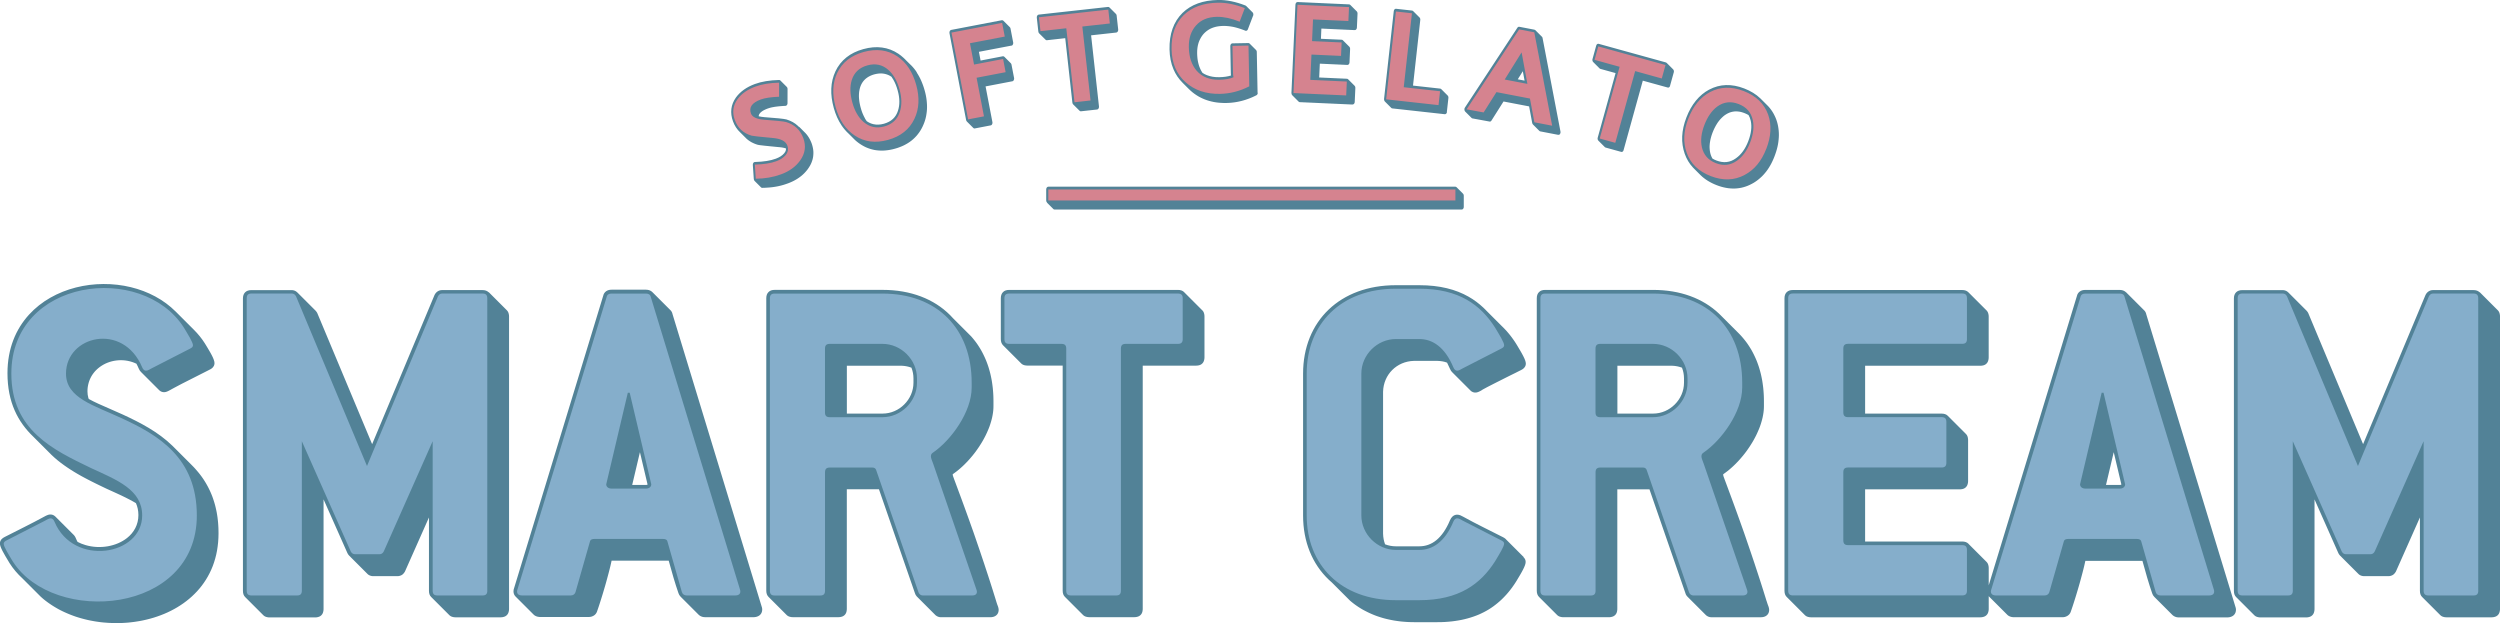<?xml version="1.0" encoding="UTF-8"?>
<!DOCTYPE svg PUBLIC "-//W3C//DTD SVG 1.1//EN" "http://www.w3.org/Graphics/SVG/1.1/DTD/svg11.dtd">
<!-- Creator: CorelDRAW -->
<svg xmlns="http://www.w3.org/2000/svg" xml:space="preserve" width="162.23mm" height="40.444mm" version="1.1" style="shape-rendering:geometricPrecision; text-rendering:geometricPrecision; image-rendering:optimizeQuality; fill-rule:evenodd; clip-rule:evenodd"
viewBox="0 0 672.99 167.78"
 xmlns:xlink="http://www.w3.org/1999/xlink"
 xmlns:xodm="http://www.corel.com/coreldraw/odm/2003">
 <defs>
  <style type="text/css">
   <![CDATA[
    .fil1 {fill:#D5838F}
    .fil2 {fill:#85AECB}
    .fil0 {fill:#528297;fill-rule:nonzero}
   ]]>
  </style>
 </defs>
 <g id="Camada_x0020_1">
  <g id="_2783173041840">
   <path class="fil0" d="M470.71 30.99l-0.11 -0.07 -0.32 -0.17 -0.34 -0.16 -0.35 -0.15 -0.37 -0.13 -0.36 -0.11 -0.36 -0.09 -0.35 -0.06 -0.35 -0.04 -0.34 -0.02 -0.34 0 -0.33 0.03 -0.33 0.05 -0.32 0.07 -0.32 0.09 -0.31 0.11 -0.31 0.14 -0.31 0.16 -0.3 0.18 -0.3 0.2 -0.25 0.19 -0.24 0.21 -0.24 0.22 -0.23 0.23 -0.23 0.24 -0.22 0.26 -0.21 0.27 -0.21 0.28 -0.2 0.3 -0.19 0.31 -0.19 0.32 -0.18 0.34 -0.18 0.35 -0.17 0.36 -0.16 0.37 -0.16 0.39 -0.14 0.38 -0.13 0.38 -0.11 0.37 -0.1 0.37 -0.09 0.36 -0.07 0.36 -0.06 0.35 -0.05 0.35 -0.03 0.33 -0.02 0.33 -0.01 0.32 0.01 0.32 0.02 0.31 0.03 0.31 0.04 0.3 0.06 0.3 0.08 0.33 0.1 0.32 0.12 0.31 0.13 0.29 0.15 0.28 0.03 0.06c0.32,0.2 0.68,0.37 1.07,0.52 0.97,0.38 1.9,0.51 2.77,0.41 0.87,-0.1 1.7,-0.44 2.5,-1.02l0.01 -0.01c0.69,-0.49 1.31,-1.11 1.86,-1.87 0.55,-0.76 1.02,-1.65 1.42,-2.68 0.4,-1.05 0.66,-2.03 0.77,-2.96 0.11,-0.9 0.08,-1.75 -0.09,-2.54l-0.01 -0.03c-0.12,-0.57 -0.32,-1.08 -0.59,-1.54zm8.14 6l-0.05 0.61 -0.07 0.62 -0.1 0.63 -0.13 0.64 -0.16 0.64 -0.19 0.65 -0.22 0.66 -0.24 0.66 -0.26 0.64 -0.28 0.62 -0.29 0.6 -0.31 0.57 -0.33 0.55 -0.34 0.52 -0.36 0.5 -0.38 0.47 -0.39 0.45 -0.41 0.43 -0.43 0.4 -0.44 0.38 -0.46 0.36 -0.47 0.33 -0.49 0.31 -0.51 0.28 -0.02 0.01 -0.54 0.27 -0.55 0.24 -0.55 0.2 -0.56 0.17 -0.57 0.14 -0.57 0.1 -0.58 0.07 -0.59 0.04 -0.59 0 -0.6 -0.03 -0.6 -0.06 -0.61 -0.1 -0.62 -0.13 -0.62 -0.16 -0.63 -0.2 -0.63 -0.23 -0.63 -0.26 -0.6 -0.28 -0.57 -0.3 -0.55 -0.32 -0.52 -0.34 -0.49 -0.36 -0.47 -0.38 -0.44 -0.4 -1.71 -1.71c-0.14,-0.14 -0.28,-0.28 -0.42,-0.43 -0.95,-1.03 -1.67,-2.23 -2.16,-3.6l-0.02 -0.05c-1.06,-3 -0.92,-6.26 0.44,-9.78 0.68,-1.77 1.53,-3.28 2.55,-4.52l0.03 -0.04c1.02,-1.24 2.19,-2.22 3.53,-2.94l0.03 -0.01c1.43,-0.76 2.94,-1.17 4.51,-1.22 1.58,-0.05 3.22,0.25 4.93,0.91 1.73,0.67 3.17,1.56 4.32,2.66 0.15,0.14 0.29,0.29 0.43,0.43l1.71 1.71 0.4 0.46 0.37 0.48 0.34 0.5 0.31 0.52 0.28 0.54 0.26 0.56 0.23 0.58 0.01 0.04 0.18 0.56 0.15 0.57 0.12 0.57 0.09 0.58 0.07 0.59 0.04 0.6 0.01 0.6 -0.02 0.61zm-29.27 -13.89l-0.04 0.12 -0.06 0.11 -0.07 0.09 -0.08 0.07 -0.09 0.05 -0.1 0.03 -0.1 0.01 -0.1 -0.02 -6.7 -1.85 -5.18 18.71 -0.04 0.12 -0.06 0.11 -0.07 0.09 -0.08 0.07 -0.09 0.05 -0.1 0.03 -0.1 0.01 -0.1 -0.02 -4.19 -1.16 -0.11 -0.05 -0.1 -0.07 -1.71 -1.71c-0.18,-0.16 -0.28,-0.46 -0.23,-0.75l4.83 -17.47 -4.08 -1.13 -0.11 -0.04 -0.1 -0.07 -1.71 -1.71c-0.18,-0.16 -0.28,-0.46 -0.23,-0.75l1.02 -3.71c0.1,-0.35 0.38,-0.54 0.65,-0.47l18.1 5.01c0.08,0.02 0.15,0.06 0.21,0.12l0.03 0.03 0.01 0.01 1.67 1.67 0.08 0.09 0.07 0.11 0.05 0.12 0.03 0.14 0.01 0.14 -0.01 0.15 -1.03 3.71zm-39.63 -3.94l-1.37 2.19 1.83 0.35 -0.47 -2.54zm9.72 17.11l-0.03 0.01 -0.03 0.01 -0.03 0 -0.03 0 -0.03 0 -0.03 -0 -0.03 -0 -0.03 -0 -4.78 -0.92 -0.09 -0.03 -0.08 -0.04 -0.08 -0.06 -1.71 -1.71c-0.12,-0.11 -0.2,-0.28 -0.23,-0.47l-0.82 -4.42 -6.89 -1.32 -3.25 5.14 -0.05 0.07 -0.06 0.06 -0.06 0.05 -0.06 0.04 -0.07 0.03 -0.07 0.02 -0.07 0 -0.07 -0.01 -4.58 -0.84 -0.11 -0.03 -0.1 -0.06 -0.09 -0.08 -1.64 -1.64c-0.02,-0.02 -0.05,-0.04 -0.07,-0.07 -0.13,-0.16 -0.21,-0.39 -0.18,-0.64 0.02,-0.14 0.06,-0.27 0.13,-0.38l14.14 -21.52c0.13,-0.2 0.32,-0.28 0.51,-0.25l4.07 0.78c0.09,0.02 0.17,0.06 0.24,0.12l0.01 0.01 0.01 0.01 0.01 0.01 0.01 0.01 0.01 0.01 1.67 1.67 0.07 0.07 0.06 0.08 0.05 0.09 0.04 0.1 0.02 0.11 4.81 25.12 0.02 0.15 -0.01 0.14 -0.03 0.14 -0.05 0.13 -0.06 0.11 -0.08 0.1 -0.09 0.07 -0.11 0.05zm-30.15 -6.15l-0.03 0.14 -0.04 0.13 -0.06 0.11 -0.08 0.09 -0.09 0.07 -0.1 0.05 -0.1 0.03 -0.11 0 -14.11 -1.56 -0.11 -0.03 -0.1 -0.05 -0.09 -0.08 -1.69 -1.69 -0.01 -0.01 -0.01 -0.01c-0.14,-0.15 -0.22,-0.38 -0.21,-0.63l2.62 -23.69c0.04,-0.39 0.31,-0.66 0.6,-0.63l4.32 0.48c0.12,0.01 0.22,0.07 0.31,0.16l1.71 1.71 0.08 0.1 0.06 0.12 0.04 0.13 0.02 0.14 0 0.15 -1.96 17.69 7.31 0.81c0.12,0.01 0.22,0.07 0.31,0.16l1.71 1.71 0.08 0.1 0.06 0.12 0.04 0.13 0.02 0.14 0 0.15 -0.42 3.78zm-25.47 -1.98l-0.01 -0 -14.15 -0.64 -0.11 -0.02 -0.1 -0.05 -0.09 -0.07 -1.71 -1.71c-0.15,-0.14 -0.24,-0.36 -0.23,-0.62l1.08 -23.79c0.02,-0.4 0.28,-0.71 0.6,-0.69l13.85 0.63c0.12,0 0.22,0.06 0.31,0.14l0.01 0.01 0.01 0.01 0.01 0.01 1.68 1.68 0.08 0.09 0.07 0.11 0.05 0.13 0.03 0.14 0.01 0.15 -0.17 3.77 -0.02 0.15 -0.04 0.13 -0.06 0.12 -0.07 0.1 -0.09 0.08 -0.1 0.06 -0.11 0.03 -0.11 0.01 -8.96 -0.41 -0.12 2.75 5.59 0.25c0.12,0 0.22,0.06 0.31,0.14l0.01 0.01 0.01 0.01 0.01 0.01 1.68 1.68 0.08 0.09 0.07 0.11 0.05 0.13 0.03 0.14 0.01 0.15 -0.16 3.63 -0.02 0.15 -0.04 0.13 -0.06 0.12 -0.07 0.1 -0.09 0.08 -0.1 0.06 -0.11 0.03 -0.11 0.01 -7.39 -0.34 -0.17 3.72 7.47 0.34c0.12,0 0.22,0.06 0.31,0.14l0.01 0.01 0.01 0.01 0.01 0.01 1.68 1.68 0.08 0.09 0.07 0.11 0.05 0.13 0.03 0.14 0.01 0.15 -0.17 3.77 -0.02 0.15 -0.04 0.13 -0.06 0.12 -0.07 0.1 -0.09 0.08 -0.1 0.06 -0.11 0.03 -0.11 0.01zm-25.47 -3.2l-0 0.12 -0.02 0.11 -0.03 0.1 -0.04 0.09 -0.05 0.09 -0.06 0.08 -0.07 0.06 -0.08 0.05 -0.49 0.24 -0.49 0.23 -0.49 0.21 -0.5 0.2 -0.5 0.18 -0.5 0.17 -0.5 0.15 -0.5 0.14 -0.51 0.12 -0.51 0.11 -0.51 0.09 -0.51 0.08 -0.51 0.06 -0.52 0.05 -0.52 0.03 -0.52 0.02 -0.72 0 -0.7 -0.03 -0.68 -0.05 -0.67 -0.08 -0.65 -0.11 -0.64 -0.14 -0.62 -0.16 -0.61 -0.19 -0.6 -0.22 -0.58 -0.25 -0.56 -0.27 -0.55 -0.3 -0.53 -0.33 -0.52 -0.36 -0.5 -0.38 -0.48 -0.41 -0.47 -0.44 -1.71 -1.71c-1.06,-1.05 -1.88,-2.27 -2.47,-3.65 -0.67,-1.58 -1.02,-3.36 -1.06,-5.35 -0.04,-2.07 0.23,-3.93 0.81,-5.56 0.58,-1.65 1.48,-3.06 2.68,-4.25 1.16,-1.13 2.55,-1.99 4.15,-2.57 1.58,-0.57 3.39,-0.88 5.41,-0.92 1.13,-0.02 2.32,0.09 3.55,0.34 1.24,0.25 2.52,0.63 3.85,1.15 0.07,0.03 0.14,0.08 0.2,0.14l1.71 1.71 0.08 0.1 0.06 0.12 0.04 0.13 0.02 0.14 0 0.14 -0.02 0.15 -0 0.02 -0 0.02 -0.01 0.02 -0.01 0.02 -0.01 0.02 -0.01 0.02 -0.01 0.02 -0.01 0.02 -1.38 3.61 -0.05 0.11 -0.07 0.1 -0.08 0.08 -0.09 0.06 -0.09 0.04 -0.1 0.02 -0.1 -0 -0.1 -0.03 -0.41 -0.16 -0.41 -0.15 -0.4 -0.14 -0.4 -0.13 -0.39 -0.12 -0.39 -0.11 -0.38 -0.1 -0.38 -0.09 -0.37 -0.07 -0.37 -0.06 -0.36 -0.05 -0.36 -0.04 -0.35 -0.03 -0.35 -0.02 -0.34 -0.01 -0.34 0 -0.42 0.02 -0.41 0.03 -0.4 0.05 -0.38 0.06 -0.37 0.08 -0.36 0.1 -0.35 0.11 -0.34 0.13 -0.32 0.14 -0.3 0.16 -0.29 0.17 -0.28 0.19 -0.27 0.2 -0.26 0.22 -0.25 0.23 -0.24 0.25 -0.22 0.26 -0.2 0.27 -0.19 0.28 -0.17 0.29 -0.16 0.3 -0.15 0.31 -0.13 0.31 -0.12 0.32 -0.1 0.34 -0.09 0.35 -0.07 0.36 -0.06 0.37 -0.04 0.38 -0.03 0.39 -0.01 0.4 0 0.41 0.02 0.45 0.03 0.44 0.04 0.43 0.06 0.42 0.07 0.4 0.09 0.39 0.1 0.38 0.11 0.37 0.13 0.35 0.14 0.34 0.15 0.33 0.17 0.32 0.18 0.31 0.15 0.23c0.37,0.25 0.76,0.46 1.19,0.62 0.96,0.38 2.06,0.56 3.3,0.54 1.26,-0.02 2.32,-0.18 3.17,-0.45 -0.02,-0.2 -0.03,-0.4 -0.04,-0.61l-0.14 -7.3c-0.01,-0.4 0.24,-0.74 0.55,-0.75l4.32 -0.08c0.12,-0 0.22,0.04 0.31,0.12 0.02,0.02 0.05,0.04 0.07,0.07l1.64 1.64 0.08 0.09 0.07 0.11 0.05 0.12 0.03 0.13 0.01 0.15 0.21 10.99zm-39.64 -17.93l0 -0 0 -0 -0.01 0zm-5.19 20.73l0 -0 0 -0 -0.01 0zm6.8 -18.99l-0.03 0.01 -6.8 0.75 2.12 19.15 0 0.15 -0.02 0.14 -0.04 0.13 -0.06 0.12 -0.07 0.1 -0.09 0.08 -0.1 0.06 -0.11 0.04 -4.35 0.48 -0.11 -0 -0.11 -0.03 -0.1 -0.06 -0.09 -0.08 -1.68 -1.67 -0 -0 -0.01 -0.01 -0.01 -0.01 -0.01 -0.01c-0.11,-0.12 -0.19,-0.29 -0.2,-0.49l-1.92 -17.32 -4.92 0.55 -0.11 -0 -0.11 -0.03 -0.1 -0.06 -0.09 -0.08 -1.68 -1.67 -0 -0 -0.01 -0.01 -0.01 -0.01 -0.01 -0.01c-0.11,-0.12 -0.19,-0.29 -0.2,-0.49l-0.41 -3.7c-0.04,-0.4 0.17,-0.77 0.48,-0.83l18.7 -2.07c0.15,-0.02 0.3,0.05 0.41,0.17l1.71 1.71 0.08 0.1 0.06 0.12 0.04 0.13 0.02 0.14 0.41 3.7 0 0.15 -0.02 0.14 -0.04 0.13 -0.06 0.12 -0.07 0.1 -0.09 0.08 -0.1 0.06 -0.11 0.03zm-28.23 3.52l-0.05 0.01 -8.75 1.67 0.45 2.35 5.98 -1.15c0.15,-0.03 0.29,0.02 0.41,0.13l0.04 0.04 1.67 1.67 0.08 0.09 0.07 0.11 0.05 0.12 0.03 0.14 0.68 3.53 0.02 0.15 -0.01 0.14 -0.03 0.14 -0.05 0.13 -0.06 0.11 -0.08 0.1 -0.09 0.07 -0.11 0.05 -7.26 1.39 1.84 9.6 0.02 0.15 -0.01 0.14 -0.03 0.14 -0.05 0.13 -0.06 0.11 -0.08 0.09 -0.09 0.07 -0.11 0.05 -4.32 0.83 -0.11 0.01 -0.11 -0.02 -0.1 -0.05 -0.09 -0.07 -1.71 -1.71c-0.11,-0.1 -0.2,-0.26 -0.23,-0.45l-4.47 -23.34c-0.07,-0.39 0.11,-0.79 0.41,-0.88l13.68 -2.62c0.15,-0.03 0.29,0.02 0.41,0.13l0.04 0.04 1.67 1.67 0.08 0.09 0.07 0.11 0.05 0.12 0.03 0.14 0.7 3.66 0.02 0.15 -0.01 0.14 -0.03 0.14 -0.05 0.13 -0.06 0.11 -0.08 0.1 -0.09 0.07 -0.11 0.05zm-39.49 19.6l0.18 0.3 0.19 0.28 0.14 0.19c0.57,0.39 1.18,0.66 1.82,0.8 0.86,0.19 1.79,0.15 2.79,-0.13 0.99,-0.28 1.81,-0.71 2.44,-1.31 0.61,-0.57 1.06,-1.31 1.34,-2.19l0 -0.01c0.26,-0.78 0.38,-1.62 0.37,-2.52 -0.01,-0.92 -0.16,-1.91 -0.46,-2.96 -0.3,-1.08 -0.68,-2.03 -1.15,-2.85 -0.16,-0.28 -0.33,-0.55 -0.51,-0.8l-0.27 -0.17 -0.29 -0.17 -0.3 -0.14 -0.31 -0.12 -0.31 -0.1 -0.32 -0.08 -0.33 -0.06 -0.34 -0.04 -0.34 -0.02 -0.35 0.01 -0.36 0.03 -0.36 0.05 -0.37 0.07 -0.38 0.09 -0.37 0.11 -0.35 0.13 -0.33 0.14 -0.32 0.16 -0.3 0.17 -0.28 0.19 -0.27 0.2 -0.25 0.22 -0.22 0.22 -0.21 0.24 -0.19 0.25 -0.18 0.27 -0.16 0.28 -0.14 0.29 -0.13 0.31 -0.11 0.32 -0.08 0.29 -0.07 0.3 -0.06 0.31 -0.05 0.31 -0.03 0.32 -0.02 0.32 -0.01 0.33 0 0.34 0.02 0.35 0.03 0.36 0.04 0.37 0.05 0.37 0.07 0.38 0.08 0.39 0.09 0.39 0.11 0.4 0.11 0.39 0.12 0.38 0.13 0.37 0.14 0.36 0.15 0.34 0.15 0.33 0.16 0.32 0.17 0.31zm13.96 -12.33l0.33 0.52 0.31 0.54 0.29 0.56 0.27 0.58 0.25 0.61 0.24 0.63 0.22 0.65 0.2 0.67 0.18 0.68 0.15 0.67 0.12 0.66 0.09 0.65 0.06 0.64 0.04 0.63 0.01 0.62 -0.02 0.61 -0.05 0.61 -0.08 0.6 -0.1 0.59 -0.13 0.58 -0.16 0.57 -0.19 0.56 -0.22 0.55 -0.24 0.54 -0.01 0.02 -0.28 0.55 -0.31 0.53 -0.33 0.5 -0.36 0.48 -0.38 0.46 -0.41 0.43 -0.43 0.41 -0.46 0.39 -0.48 0.36 -0.5 0.33 -0.53 0.31 -0.55 0.29 -0.57 0.26 -0.6 0.24 -0.62 0.22 -0.65 0.19 -0.65 0.17 -0.64 0.13 -0.63 0.1 -0.62 0.07 -0.62 0.04 -0.61 0 -0.6 -0.03 -0.59 -0.06 -0.58 -0.09 -0.57 -0.13 -0.56 -0.16 -0.55 -0.19 -0.54 -0.22 -0.53 -0.26 -0.52 -0.29 -0.51 -0.32 -0.03 -0.02 -0.47 -0.33 -0.46 -0.36 -0.44 -0.38 -1.71 -1.71c-0.71,-0.65 -1.35,-1.39 -1.91,-2.22 -0.9,-1.34 -1.61,-2.92 -2.11,-4.72 -0.51,-1.84 -0.73,-3.57 -0.66,-5.2 0.07,-1.66 0.44,-3.2 1.11,-4.63l0 -0.01c0.71,-1.51 1.71,-2.77 2.97,-3.77 1.24,-0.99 2.75,-1.73 4.53,-2.22 1.78,-0.49 3.45,-0.64 5.02,-0.43 1.58,0.2 3.06,0.76 4.42,1.67 0.48,0.32 0.93,0.68 1.36,1.07 0.14,0.13 0.28,0.27 0.42,0.4 0.08,0.08 0.16,0.17 0.24,0.25l1.06 1.05 0.42 0.4 0.4 0.43 0.38 0.45 0.36 0.47 0.34 0.5zm-31.66 14.6l1.4 1.4 0.31 0.31 0.29 0.33 0.27 0.35 0.25 0.37 0.23 0.38 0.21 0.41 0.2 0.42 0.18 0.44 0.15 0.45 0.12 0.45 0.1 0.45 0.07 0.44 0.04 0.44 0.01 0.44 -0.02 0.44 -0.04 0.43 -0.07 0.43 -0.1 0.42 -0.13 0.42 -0.15 0.41 -0.18 0.41 -0.21 0.4 -0.24 0.4 -0.26 0.39 -0.24 0.33 -0.26 0.32 -0.27 0.31 -0.28 0.3 -0.3 0.29 -0.31 0.28 -0.32 0.26 -0.33 0.25 -0.34 0.24 -0.35 0.23 -0.37 0.22 -0.38 0.21 -0.39 0.2 -0.41 0.19 -0.42 0.18 -0.43 0.17 -0.4 0.14 -0.41 0.14 -0.41 0.13 -0.42 0.12 -0.42 0.11 -0.43 0.1 -0.43 0.09 -0.44 0.08 -0.44 0.07 -0.44 0.06 -0.45 0.05 -0.45 0.04 -0.45 0.03 -0.46 0.03 -0.46 0.02 -0.47 0.01 -0.11 -0.01 -0.1 -0.04 -0.09 -0.06 -1.71 -1.71c-0.14,-0.12 -0.25,-0.32 -0.26,-0.55l-0.26 -3.8c-0.03,-0.4 0.2,-0.76 0.51,-0.79l0.09 -0c1.14,-0.03 2.18,-0.12 3.12,-0.27 0.93,-0.15 1.76,-0.35 2.47,-0.62l0.03 -0.01c0.48,-0.18 0.9,-0.39 1.27,-0.62 0.36,-0.23 0.66,-0.49 0.91,-0.78l0.03 -0.03c0.26,-0.29 0.41,-0.59 0.47,-0.87 0.03,-0.14 0.03,-0.29 0.01,-0.45l-0.09 -0.03 -0.28 -0.08 -0.3 -0.07 -0.32 -0.06 -0.34 -0.05 -0.36 -0.04 -0.66 -0.06 -0.62 -0.06 -0.58 -0.06 -0.54 -0.05 -0.5 -0.05 -0.46 -0.05 -0.42 -0.04 -0.37 -0.04 -0.35 -0.04 -0.32 -0.04 -0.28 -0.03 -0.24 -0.03 -0.2 -0.03 -0.16 -0.03 -0.12 -0.02 -0.09 -0.02 -0.44 -0.14 -0.42 -0.16 -0.4 -0.18 -0.39 -0.19 -0.37 -0.22 -0.35 -0.23 -0.33 -0.25 -0.32 -0.27 -1.71 -1.71c-0.84,-0.77 -1.48,-1.75 -1.92,-2.94 -0.43,-1.16 -0.57,-2.28 -0.44,-3.37 0.13,-1.08 0.55,-2.11 1.23,-3.07l0 -0c0.58,-0.8 1.3,-1.5 2.16,-2.11 0.84,-0.6 1.82,-1.1 2.92,-1.51 0.89,-0.33 1.89,-0.59 2.99,-0.77 1.09,-0.18 2.27,-0.29 3.55,-0.32 0.12,-0 0.23,0.04 0.32,0.12 0.02,0.02 0.05,0.04 0.07,0.07l1.64 1.64 0.08 0.09 0.07 0.11 0.05 0.12 0.03 0.14 0.01 0.15 -0.01 3.8 -0.01 0.14 -0.03 0.13 -0.05 0.12 -0.07 0.11 -0.08 0.09 -0.09 0.07 -0.1 0.04 -0.11 0.02 -0.39 0.02 -0.38 0.02 -0.37 0.03 -0.36 0.03 -0.35 0.03 -0.34 0.04 -0.32 0.04 -0.31 0.04 -0.29 0.05 -0.28 0.05 -0.27 0.05 -0.26 0.06 -0.24 0.06 -0.23 0.07 -0.22 0.07 -0.21 0.07 -0.39 0.15 -0.35 0.16 -0.32 0.16 -0.29 0.17 -0.25 0.18 -0.22 0.18 -0.19 0.19 -0.15 0.19 -0.09 0.15 -0.07 0.16 -0.05 0.16 -0.02 0.17 -0 0.05c0.44,0.11 0.96,0.19 1.55,0.24 1.63,0.12 2.92,0.22 3.88,0.32 1,0.1 1.69,0.21 2.06,0.3l0.05 0.02c1.18,0.36 2.19,0.93 3.01,1.7 0.11,0.1 0.21,0.2 0.31,0.31l0 0zm66.75 20.42c-0.15,-0.13 -0.25,-0.36 -0.25,-0.61l0 -2.96c0,-0.4 0.25,-0.73 0.56,-0.73l109.59 0c0.12,0 0.23,0.05 0.31,0.13 0.02,0.02 0.04,0.04 0.06,0.06l1.65 1.65 0.08 0.09 0.07 0.11 0.05 0.12 0.03 0.14 0.01 0.15 0 2.96 -0.01 0.15 -0.03 0.14 -0.05 0.12 -0.07 0.11 -0.08 0.09 -0.1 0.07 -0.11 0.04 -0.11 0.01 -109.59 0 -0.11 -0.01 -0.11 -0.04 -0.1 -0.07 -1.71 -1.71z"/>
   <path class="fil1" d="M216.24 37.16c0.79,2.13 0.51,4.14 -0.82,6.01 -1.19,1.67 -2.9,2.93 -5.14,3.75 -2.11,0.78 -4.39,1.18 -6.83,1.19l-0.25 -3.8c2.38,-0.06 4.3,-0.36 5.78,-0.91 1.04,-0.38 1.85,-0.91 2.43,-1.56 0.71,-0.81 0.9,-1.69 0.54,-2.65 -0.43,-1.15 -1.68,-1.83 -3.75,-2.03 -3.58,-0.33 -5.53,-0.54 -5.83,-0.63 -2.24,-0.63 -3.75,-2.03 -4.55,-4.18 -0.76,-2.05 -0.52,-3.92 0.7,-5.63 1.08,-1.49 2.69,-2.63 4.82,-3.41 1.74,-0.64 3.87,-1 6.39,-1.06l-0.01 3.79c-2.17,0.08 -3.82,0.33 -4.95,0.75 -2.35,0.87 -3.22,2.13 -2.61,3.78 0.35,0.96 1.56,1.51 3.62,1.67 3.2,0.23 5.15,0.43 5.86,0.62 2.25,0.68 3.78,2.11 4.6,4.31zm30.4 -14.31c0.95,3.44 0.79,6.5 -0.49,9.16 -1.34,2.82 -3.7,4.71 -7.1,5.65 -3.4,0.94 -6.38,0.55 -8.95,-1.17 -2.48,-1.65 -4.19,-4.19 -5.15,-7.63 -0.97,-3.49 -0.83,-6.56 0.41,-9.21 1.34,-2.82 3.71,-4.71 7.13,-5.66 3.44,-0.95 6.46,-0.56 9.06,1.17 2.43,1.64 4.12,4.2 5.09,7.69zm-4.49 1.24c-0.64,-2.3 -1.64,-4.06 -3.01,-5.27 -1.59,-1.41 -3.47,-1.82 -5.64,-1.22 -2.17,0.6 -3.57,1.92 -4.21,3.95 -0.53,1.73 -0.48,3.75 0.16,6.06 0.62,2.26 1.62,3.99 2.99,5.2 1.62,1.41 3.49,1.81 5.61,1.23 2.15,-0.59 3.54,-1.91 4.18,-3.94 0.57,-1.75 0.55,-3.75 -0.08,-6.01zm28.32 -14.24l-9.36 1.79 1.1 5.74 7.82 -1.5 0.68 3.55 -7.82 1.5 1.99 10.39 -4.27 0.82 -4.47 -23.37 13.63 -2.61 0.71 3.69zm28.29 -3.53l-7.4 0.82 2.21 19.91 -4.32 0.48 -2.21 -19.92 -6.95 0.77 -0.41 -3.73 18.67 -2.07 0.41 3.73zm37.55 16.92c-2.55,1.3 -5.18,1.98 -7.89,2.03 -3.76,0.07 -6.85,-0.97 -9.28,-3.14 -2.43,-2.17 -3.68,-5.12 -3.76,-8.85 -0.08,-3.92 1.01,-6.99 3.26,-9.21 2.21,-2.15 5.28,-3.27 9.23,-3.34 2.2,-0.04 4.61,0.44 7.23,1.46l-1.39 3.65c-2.24,-0.91 -4.29,-1.34 -6.15,-1.31 -2.39,0.05 -4.25,0.82 -5.59,2.32 -1.34,1.5 -1.99,3.45 -1.94,5.87 0.05,2.64 0.75,4.75 2.11,6.33 1.47,1.66 3.5,2.47 6.1,2.42 1.58,-0.03 2.85,-0.25 3.81,-0.67 -0.08,-0.39 -0.12,-0.77 -0.13,-1.15l-0.14 -7.3 4.31 -0.08 0.21 10.99zm26.07 2.45l-14.18 -0.64 1.08 -23.77 13.87 0.63 -0.17 3.75 -9.52 -0.43 -0.26 5.84 7.96 0.36 -0.16 3.62 -7.96 -0.36 -0.31 6.81 9.83 0.45 -0.17 3.75zm24.88 2.61l-14.11 -1.56 2.62 -23.65 4.32 0.48 -2.21 19.91 9.78 1.08 -0.41 3.73zm30.57 5.54l-4.78 -0.92 -1.19 -6.39 -9.02 -1.73 -3.45 5.47 -4.58 -0.84 14.14 -21.52 4.07 0.78 4.82 25.15zm-6.66 -11.26l-1.56 -8.48 -4.55 7.31 6.12 1.17zm36.18 -1.45l-7.17 -1.99 -5.35 19.31 -4.19 -1.16 5.35 -19.31 -6.74 -1.87 1 -3.62 18.1 5.01 -1 3.62zm28.13 18.92c-1.28,3.33 -3.24,5.69 -5.86,7.06 -2.76,1.47 -5.78,1.57 -9.07,0.31 -3.29,-1.27 -5.45,-3.36 -6.49,-6.27 -1.01,-2.8 -0.87,-5.87 0.42,-9.2 1.3,-3.38 3.24,-5.76 5.82,-7.15 2.76,-1.47 5.79,-1.57 9.1,-0.29 3.33,1.29 5.52,3.4 6.58,6.34 0.97,2.76 0.81,5.83 -0.49,9.21zm-4.35 -1.68c0.86,-2.23 1.1,-4.24 0.72,-6.02 -0.44,-2.08 -1.71,-3.53 -3.81,-4.34 -2.1,-0.81 -4.01,-0.59 -5.74,0.66 -1.46,1.08 -2.62,2.73 -3.48,4.96 -0.84,2.18 -1.07,4.17 -0.69,5.96 0.46,2.09 1.72,3.53 3.77,4.33 2.08,0.8 3.98,0.58 5.7,-0.67 1.5,-1.06 2.68,-2.68 3.52,-4.87zm-79.34 12.63l0 2.96 -109.59 0 0 -2.96 109.59 0z"/>
   <path class="fil0" d="M572.35 78.69l4.89 4.89 0.12 0.13 0.11 0.15 0.09 0.16 0.08 0.17 0.07 0.19 0.05 0.2 24.1 79.07 0.01 0.07 0.01 0.07 0.01 0.06 0.01 0.06 0.01 0.06 0 0.06 0 0.06 0 0.06 -0.01 0.21 -0.03 0.2 -0.04 0.19 -0.06 0.18 -0.08 0.17 -0.09 0.16 -0.11 0.15 -0.12 0.14 -0.12 0.11 -0.13 0.1 -0.14 0.09 -0.15 0.08 -0.16 0.07 -0.16 0.06 -0.17 0.05 -0.18 0.04 -0.08 0.01 -0.08 0.01 -0.08 0.01 -0.08 0.01 -0.08 0.01 -0.08 0 -0.08 0 -0.08 0 -13.03 0 -0.19 -0.01 -0.19 -0.02 -0.18 -0.03 -0.18 -0.05 -0.17 -0.06 -0.16 -0.07 -0.16 -0.08 -0.15 -0.09 -0.15 -0.11 -0.14 -0.12 -4.89 -4.89c-0.26,-0.26 -0.46,-0.58 -0.57,-0.95 -0.87,-2.49 -1.8,-5.69 -2.62,-8.73l-15.04 0 -0.05 0 -0.05 0 -0.05 0 -0.04 0 -0.04 0 -0.04 0 -0.03 0 -0.03 0 -0.15 0.68 -0.17 0.75 -0.2 0.81 -0.22 0.86 -0.24 0.9 -0.25 0.93 -0.26 0.95 -0.27 0.95 -0.28 0.95 -0.28 0.94 -0.28 0.92 -0.28 0.89 -0.27 0.85 -0.26 0.8 -0.25 0.74 -0.23 0.67 -0.06 0.18 -0.08 0.17 -0.09 0.16 -0.1 0.15 -0.11 0.14 -0.13 0.13 -0.14 0.12 -0.15 0.11 -0.15 0.09 -0.16 0.08 -0.16 0.07 -0.17 0.06 -0.18 0.05 -0.18 0.03 -0.19 0.02 -0.19 0.01 -13.03 0 -0.08 -0 -0.08 -0 -0.08 -0 -0.08 -0.01 -0.08 -0.01 -0.08 -0.01 -0.08 -0.01 -0.08 -0.01 -0.18 -0.04 -0.17 -0.05 -0.16 -0.06 -0.16 -0.07 -0.15 -0.08 -0.14 -0.09 -0.13 -0.1 -0.12 -0.11 -4.84 -4.84 -0.01 -0.01 -0.01 -0.01 -0.01 -0.01c-0.34,-0.35 -0.54,-0.81 -0.54,-1.38 0,-0.14 0.02,-0.31 0.05,-0.49l24.1 -79.07c0.12,-0.55 0.41,-0.95 0.8,-1.23 0.41,-0.29 0.91,-0.41 1.43,-0.41l9.29 0c0.53,0 1.02,0.13 1.43,0.41 0.1,0.07 0.19,0.15 0.28,0.23zm-3.33 43.01l-2.09 8.85 3.71 0c0.2,0 0.33,-0.04 0.41,-0.09l0.02 -0.03 -2.06 -8.72zm-158.87 28.24l0.17 0.17 -4.89 -4.89 -0.01 -0.01 -0.01 -0.01 -0.06 -0.07 -0.09 -0.09c-0.19,-0.17 -0.42,-0.31 -0.7,-0.45 -3.52,-1.8 -7.22,-3.57 -10.66,-5.48 -0.5,-0.28 -1,-0.56 -1.64,-0.56 -0.43,0 -0.86,0.15 -1.23,0.48 -0.27,0.24 -0.51,0.58 -0.7,1.03 -1.03,2.47 -2.27,4.19 -3.61,5.31 -1.44,1.2 -3.03,1.7 -4.65,1.7l-6.32 0c-1.01,0 -1.98,-0.19 -2.89,-0.54 -0.33,-0.86 -0.51,-1.81 -0.54,-2.88l0 -38.19c0.12,-4.64 3.68,-8.19 8.31,-8.31l6.32 0c1.04,0.04 1.84,0.18 2.6,0.48 0.28,0.54 0.54,1.09 0.77,1.64 0.18,0.45 0.42,0.79 0.7,1.03l4.89 4.89 0.14 0.12 0.15 0.1 0.15 0.08 0.15 0.07 0.16 0.05 0.16 0.04 0.16 0.02 0.16 0.01 0.23 -0.01 0.22 -0.04 0.21 -0.06 0.2 -0.07 0.2 -0.09 0.19 -0.09 0.19 -0.1 0.19 -0.1 0.16 -0.12 0.34 -0.2 0.5 -0.27 0.63 -0.34 0.74 -0.38 0.82 -0.42 0.88 -0.45 0.92 -0.46 0.93 -0.47 0.91 -0.46 0.88 -0.44 0.81 -0.4 0.73 -0.36 0.61 -0.31 0.48 -0.24 0.32 -0.16 0.13 -0.07 0.13 -0.07 0.12 -0.07 0.11 -0.08 0.11 -0.08 0.1 -0.08 0.09 -0.09 0.09 -0.09 0.1 -0.13 0.09 -0.13 0.08 -0.13 0.06 -0.14 0.05 -0.14 0.03 -0.15 0.02 -0.16 0.01 -0.16 -0.05 -0.4 -0.14 -0.48 -0.22 -0.54 -0.29 -0.6 -0.34 -0.64 -0.38 -0.67 -0.41 -0.69 -0.42 -0.71 -0.34 -0.56 -0.38 -0.59 -0.4 -0.58 -0.41 -0.57 -0.42 -0.55 -0.44 -0.54 -0.45 -0.53 -0.47 -0.51 -0.48 -0.5 -0.5 -0.49 -3.99 -3.99c-0.13,-0.14 -0.26,-0.28 -0.4,-0.41 -0.16,-0.16 -0.33,-0.33 -0.5,-0.49 -1.19,-1.12 -2.51,-2.12 -4.01,-2.97 -3.42,-1.94 -7.7,-3.08 -13.24,-3.08l-6.32 0c-7.54,0 -13.72,2.41 -18.05,6.53 -4.44,4.22 -6.92,10.23 -6.92,17.28l0 38.19c0,7.05 2.48,13.06 6.92,17.28 0.27,0.26 0.55,0.51 0.83,0.75l4.89 4.89 0.43 0.36 0.44 0.35 0.45 0.34 0.47 0.33 0.47 0.32 0.49 0.31 0.49 0.3 0.51 0.28 0.52 0.27 0.52 0.26 0.53 0.25 0.54 0.24 0.55 0.23 0.56 0.22 0.57 0.2 0.58 0.19 0.59 0.18 0.6 0.17 0.61 0.15 0.62 0.14 0.63 0.13 0.64 0.12 0.64 0.1 0.65 0.09 0.66 0.08 0.67 0.06 0.68 0.05 0.69 0.04 0.69 0.02 0.7 0.01 6.32 0 1.02 -0.01 0.99 -0.04 0.97 -0.07 0.94 -0.09 0.91 -0.12 0.88 -0.14 0.86 -0.16 0.83 -0.19 0.81 -0.21 0.78 -0.23 0.76 -0.25 0.74 -0.27 0.72 -0.29 0.69 -0.32 0.67 -0.33 0.65 -0.35 0.63 -0.37 0.61 -0.39 0.59 -0.41 0.57 -0.43 0.55 -0.44 0.54 -0.46 0.52 -0.47 0.5 -0.49 0.48 -0.5 0.47 -0.51 0.45 -0.53 0.44 -0.54 0.42 -0.55 0.41 -0.57 0.4 -0.58 0.38 -0.59 0.34 -0.56 0.42 -0.7 0.41 -0.69 0.38 -0.67 0.34 -0.64 0.29 -0.6 0.22 -0.54 0.14 -0.48 0.05 -0.41 -0.01 -0.16 -0.02 -0.16 -0.03 -0.15 -0.05 -0.15 -0.06 -0.14 -0.08 -0.14 -0.09 -0.13 -0.1 -0.13 -0.08 -0.09 -0.08 -0.08zm48.85 -26.97l-0.01 -0.08c0,0.02 0,0.05 0.01,0.08zm16.58 38.86l0.04 0.13 0.04 0.13 0.04 0.13 0.04 0.12 0.04 0.12 0.04 0.12 0.04 0.12 0.04 0.11 0.07 0.19 0.07 0.18 0.06 0.18 0.05 0.17 0.04 0.16 0.03 0.16 0.02 0.15 0.01 0.15 -0.01 0.23 -0.03 0.22 -0.05 0.21 -0.07 0.2 -0.1 0.19 -0.12 0.18 -0.14 0.16 -0.17 0.15 -0.15 0.11 -0.16 0.09 -0.18 0.08 -0.19 0.07 -0.2 0.05 -0.22 0.04 -0.23 0.02 -0.24 0.01 -13.29 0 -0.18 -0.01 -0.18 -0.02 -0.18 -0.04 -0.17 -0.05 -0.17 -0.07 -0.16 -0.08 -0.15 -0.09 -0.15 -0.1 -0.13 -0.11 -4.89 -4.89c-0.3,-0.28 -0.54,-0.64 -0.64,-1.05l-9.67 -27.93 -8.36 0 -0.06 0 -0.06 0 -0.05 0 -0.04 0 -0.03 0 -0.02 0 -0.02 0 -0.01 0 -0 0.01 -0 0.02 -0 0.02 -0 0.03 -0 0.04 -0 0.05 -0 0.06 -0 0.06 0 31.87 -0.01 0.26 -0.03 0.25 -0.04 0.23 -0.06 0.22 -0.08 0.2 -0.1 0.19 -0.12 0.17 -0.14 0.16 -0.16 0.14 -0.17 0.12 -0.19 0.1 -0.2 0.08 -0.22 0.06 -0.23 0.05 -0.25 0.03 -0.26 0.01 -12.26 0 -0.26 -0.01 -0.25 -0.03 -0.23 -0.05 -0.22 -0.06 -0.2 -0.08 -0.19 -0.1 -0.17 -0.12 -0.16 -0.14 -4.89 -4.89c-0.4,-0.41 -0.59,-0.96 -0.59,-1.67l0 -78.7c0,-0.72 0.19,-1.27 0.6,-1.67 0.4,-0.41 0.95,-0.59 1.67,-0.59l29.03 0c7.37,0 13.44,2.3 17.76,6.39 0.14,0.13 0.28,0.27 0.41,0.4l4.89 4.89 0.4 0.41 0.39 0.43 0.38 0.44 0.37 0.45 0.36 0.46 0.35 0.47 0.33 0.48 0.32 0.49 0.31 0.5 0.3 0.51 0.28 0.52 0.27 0.53 0.26 0.54 0.25 0.55 0.24 0.56 0.22 0.57 0.21 0.58 0.2 0.59 0.18 0.6 0.17 0.61 0.16 0.61 0.14 0.62 0.13 0.63 0.12 0.64 0.1 0.65 0.09 0.66 0.08 0.67 0.06 0.67 0.05 0.68 0.04 0.69 0.02 0.7 0.01 0.71 0 1.29 -0.01 0.61 -0.04 0.61 -0.07 0.62 -0.1 0.62 -0.12 0.62 -0.15 0.62 -0.17 0.62 -0.19 0.62 -0.21 0.62 -0.24 0.62 -0.26 0.61 -0.27 0.61 -0.29 0.61 -0.31 0.6 -0.32 0.59 -0.34 0.59 -0.41 0.66 -0.42 0.65 -0.44 0.64 -0.45 0.63 -0.47 0.61 -0.48 0.59 -0.49 0.58 -0.5 0.56 -0.51 0.54 -0.51 0.52 -0.52 0.5 -0.52 0.47 -0.52 0.45 -0.52 0.42 -0.52 0.39 -0.51 0.37 -0.08 0.05 -0.01 0.17 0.01 0.08 0.02 0.11 0.04 0.14 0.05 0.17 0.07 0.19 0.08 0.22 0.09 0.25 0.1 0.27 0.36 0.96 0.36 0.97 0.36 0.98 0.37 0.99 0.37 1 0.37 1.01 0.37 1.01 0.37 1.02 0.37 1.02 0.37 1.03 0.37 1.03 0.37 1.04 0.37 1.04 0.37 1.04 0.36 1.04 0.36 1.05 0.36 1.05 0.36 1.05 0.36 1.05 0.35 1.04 0.35 1.04 0.35 1.04 0.34 1.04 0.34 1.03 0.34 1.03 0.33 1.02 0.33 1.02 0.32 1.01 0.32 1 0.31 1 0.31 0.99 0.3 0.98zm-22.82 -62.85l-0.07 -0.03 -0.38 -0.13 -0.39 -0.11 -0.4 -0.09 -0.4 -0.07 -0.41 -0.05 -0.41 -0.03 -0.42 -0.01 -14.19 0 -0.06 0 -0.06 0 -0.05 0 -0.04 0 -0.03 0 -0.02 0 -0.02 0 -0.01 0 -0 0.01 -0 0.02 -0 0.02 -0 0.03 -0 0.04 -0 0.05 -0 0.06 -0 0.06 0 12.59 9.62 0c2.25,0 4.33,-0.95 5.84,-2.47l0 -0c1.52,-1.51 2.47,-3.59 2.47,-5.84l0 -1.16c0,-1.01 -0.19,-1.98 -0.54,-2.88zm77.14 47.41l4.87 4.87 0.14 0.16 0.12 0.17 0.1 0.19 0.08 0.2 0.06 0.22 0.05 0.23 0.03 0.25 0.01 0.26 0 10.97 -0.01 0.26 -0.03 0.25 -0.05 0.23 -0.06 0.22 -0.08 0.2 -0.1 0.19 -0.12 0.17 -0.14 0.16 -0.16 0.14 -0.17 0.12 -0.19 0.1 -0.2 0.08 -0.22 0.06 -0.23 0.05 -0.25 0.03 -0.26 0.01 -45.54 0 -0.26 -0.01 -0.25 -0.03 -0.23 -0.05 -0.22 -0.06 -0.2 -0.08 -0.19 -0.1 -0.17 -0.12 -0.16 -0.14 -4.89 -4.89c-0.41,-0.4 -0.6,-0.95 -0.6,-1.67l0 -78.7c0,-0.72 0.19,-1.27 0.59,-1.67 0.41,-0.41 0.96,-0.59 1.68,-0.59l45.54 0c0.72,0 1.27,0.19 1.68,0.59l0.02 0.02 4.87 4.87 0.14 0.16 0.12 0.17 0.1 0.19 0.08 0.2 0.06 0.22 0.05 0.23 0.03 0.25 0.01 0.26 0 10.97 -0.01 0.26 -0.03 0.25 -0.05 0.23 -0.06 0.22 -0.08 0.2 -0.1 0.19 -0.12 0.17 -0.14 0.16 -0.16 0.14 -0.17 0.12 -0.19 0.1 -0.2 0.08 -0.22 0.06 -0.23 0.04 -0.25 0.03 -0.26 0.01 -30.7 0 -0.06 0 -0.06 0 -0.05 0 -0.04 0 -0.03 0 -0.02 0 -0.02 0 -0.01 0 -0 0.01 -0 0.02 -0 0.02 -0 0.03 -0 0.04 -0 0.05 -0 0.06 -0 0.06 0 12.59 20.58 0c0.72,0 1.27,0.19 1.67,0.59l0.02 0.02 4.87 4.87 0.14 0.16 0.12 0.17 0.1 0.19 0.08 0.2 0.06 0.22 0.04 0.23 0.03 0.25 0.01 0.26 0 10.97 -0.01 0.26 -0.03 0.25 -0.05 0.23 -0.06 0.22 -0.08 0.2 -0.1 0.19 -0.12 0.17 -0.14 0.16 -0.16 0.14 -0.17 0.12 -0.19 0.1 -0.2 0.08 -0.22 0.06 -0.23 0.04 -0.25 0.03 -0.26 0.01 -25.16 0 -0.06 0 -0.06 0 -0.05 0 -0.04 0 -0.03 0 -0.02 0 -0.02 0 -0.01 0 -0 0.01 -0 0.02 -0 0.02 -0 0.03 -0 0.04 -0 0.05 -0 0.06 -0 0.06 0 13.75 26.13 0c0.72,0 1.27,0.19 1.68,0.59l0.02 0.02zm137.62 -67.75l4.89 4.89 0.14 0.16 0.12 0.17 0.1 0.19 0.08 0.2 0.06 0.22 0.05 0.23 0.03 0.25 0.01 0.26 0 78.7 -0.01 0.26 -0.03 0.25 -0.05 0.23 -0.06 0.22 -0.08 0.2 -0.1 0.19 -0.12 0.17 -0.14 0.16 -0.16 0.14 -0.17 0.12 -0.19 0.1 -0.2 0.08 -0.22 0.06 -0.23 0.05 -0.25 0.03 -0.26 0.01 -12.13 0 -0.26 -0.01 -0.25 -0.03 -0.23 -0.05 -0.22 -0.06 -0.2 -0.08 -0.19 -0.1 -0.17 -0.12 -0.16 -0.14 -4.89 -4.89c-0.41,-0.4 -0.59,-0.95 -0.59,-1.67l0 -19.73 -6.43 14.48 -0.08 0.15 -0.09 0.14 -0.09 0.13 -0.1 0.12 -0.1 0.12 -0.11 0.11 -0.12 0.1 -0.12 0.09 -0.14 0.08 -0.14 0.07 -0.15 0.06 -0.15 0.05 -0.15 0.04 -0.16 0.03 -0.16 0.02 -0.17 0.01 -6.58 0 -0.17 -0.01 -0.16 -0.02 -0.16 -0.03 -0.16 -0.04 -0.15 -0.05 -0.15 -0.06 -0.14 -0.07 -0.14 -0.08 -0.12 -0.09 -0.12 -0.1 -0.11 -0.11 -4.83 -4.83 -0.01 -0.01 -0.01 -0.01 -0.01 -0.01 -0.01 -0.01c-0.18,-0.18 -0.34,-0.41 -0.46,-0.66l-6.42 -14.47 0 29.5 -0.01 0.26 -0.03 0.25 -0.05 0.23 -0.06 0.22 -0.08 0.2 -0.1 0.19 -0.12 0.17 -0.14 0.16 -0.16 0.14 -0.17 0.12 -0.19 0.1 -0.2 0.08 -0.22 0.06 -0.23 0.05 -0.25 0.03 -0.26 0.01 -12.26 0 -0.26 -0.01 -0.25 -0.03 -0.23 -0.05 -0.22 -0.06 -0.2 -0.08 -0.19 -0.1 -0.17 -0.12 -0.16 -0.14 -4.89 -4.89c-0.41,-0.4 -0.6,-0.95 -0.6,-1.67l0 -78.7c0,-0.72 0.19,-1.26 0.59,-1.67l0 -0c0.41,-0.4 0.95,-0.59 1.67,-0.59l10.84 0c0.46,0 0.86,0.12 1.22,0.36 0.13,0.09 0.24,0.18 0.35,0.29l4.89 4.89 0.1 0.12 0.1 0.12 0.09 0.13 0.09 0.14 0.08 0.15 14.76 35.27 16.8 -40.16c0.2,-0.41 0.48,-0.73 0.82,-0.96 0.36,-0.24 0.77,-0.36 1.22,-0.36l10.84 0c0.72,0 1.27,0.19 1.67,0.59zm-495.25 43.06l-2.09 8.85 3.71 0c0.2,0 0.33,-0.04 0.41,-0.09l0.02 -0.03 -2.06 -8.72zm-40.72 -43.06l4.89 4.89 0.14 0.16 0.12 0.17 0.1 0.19 0.08 0.2 0.06 0.22 0.05 0.23 0.03 0.25 0.01 0.26 0 78.7 -0.01 0.26 -0.03 0.25 -0.05 0.23 -0.06 0.22 -0.08 0.2 -0.1 0.19 -0.12 0.17 -0.14 0.16 -0.16 0.14 -0.17 0.12 -0.19 0.1 -0.2 0.08 -0.22 0.06 -0.23 0.05 -0.25 0.03 -0.26 0.01 -12.13 0 -0.26 -0.01 -0.25 -0.03 -0.23 -0.05 -0.22 -0.06 -0.2 -0.08 -0.19 -0.1 -0.17 -0.12 -0.16 -0.14 -4.89 -4.89c-0.41,-0.4 -0.59,-0.95 -0.59,-1.67l0 -19.73 -6.43 14.48 -0.08 0.15 -0.09 0.14 -0.09 0.13 -0.1 0.12 -0.1 0.12 -0.11 0.11 -0.12 0.1 -0.12 0.09 -0.14 0.08 -0.14 0.07 -0.15 0.06 -0.15 0.05 -0.15 0.04 -0.16 0.03 -0.16 0.02 -0.17 0.01 -6.58 0 -0.17 -0.01 -0.16 -0.02 -0.16 -0.03 -0.15 -0.04 -0.15 -0.05 -0.15 -0.06 -0.14 -0.07 -0.14 -0.08 -0 -0 -0 -0 -0.12 -0.09 -0.12 -0.1 -0.11 -0.11 -4.83 -4.83 -0.01 -0.01 -0.01 -0.01 -0.01 -0.01 -0.01 -0.01c-0.18,-0.18 -0.33,-0.4 -0.46,-0.66l-6.43 -14.48 0 29.51 -0.01 0.26 -0.03 0.25 -0.05 0.23 -0.06 0.22 -0.08 0.2 -0.1 0.19 -0.12 0.17 -0.14 0.16 -0.16 0.14 -0.17 0.12 -0.19 0.1 -0.2 0.08 -0.22 0.06 -0.23 0.05 -0.25 0.03 -0.26 0.01 -12.26 0 -0.26 -0.01 -0.25 -0.03 -0.23 -0.05 -0.22 -0.06 -0.2 -0.08 -0.19 -0.1 -0.17 -0.12 -0.16 -0.14 -4.89 -4.89c-0.41,-0.4 -0.6,-0.95 -0.6,-1.67l0 -78.7c0,-0.72 0.19,-1.26 0.59,-1.67l0 -0c0.41,-0.4 0.95,-0.59 1.67,-0.59l10.84 0c0.46,0 0.86,0.12 1.22,0.36 0.13,0.09 0.24,0.18 0.35,0.29l4.89 4.89 0.1 0.12 0.1 0.12 0.09 0.13 0.09 0.14 0.08 0.15 14.76 35.27 16.8 -40.16c0.2,-0.41 0.48,-0.73 0.82,-0.96 0.36,-0.24 0.77,-0.36 1.22,-0.36l10.84 0c0.72,0 1.27,0.19 1.67,0.59zm113.78 20.34l-0.07 -0.03 -0.38 -0.13 -0.39 -0.11 -0.4 -0.09 -0.4 -0.07 -0.41 -0.05 -0.41 -0.03 -0.42 -0.01 -14.19 0 -0.06 0 -0.06 0 -0.05 0 -0.04 0 -0.03 0 -0.02 0 -0.02 0 -0.01 0 -0 0.01 -0 0.02 -0 0.02 -0 0.03 -0 0.04 -0 0.05 -0 0.06 -0 0.06 0 12.59 9.62 0c2.25,0 4.33,-0.95 5.84,-2.47l0 -0c1.52,-1.51 2.47,-3.59 2.47,-5.84l0 -1.16c0,-1.01 -0.19,-1.98 -0.54,-2.88zm6.24 23.99l-0.01 -0.08c0,0.02 0,0.05 0.01,0.08zm0.03 0.11l-0.03 -0.11c0.01,0.03 0.01,0.07 0.03,0.11zm16.56 38.74l0.04 0.13 0.04 0.13 0.04 0.13 0.04 0.12 0.04 0.12 0.04 0.12 0.04 0.12 0.04 0.11 0.07 0.19 0.07 0.18 0.06 0.18 0.05 0.17 0.04 0.16 0.03 0.16 0.02 0.15 0.01 0.15 -0.01 0.23 -0.03 0.22 -0.05 0.21 -0.07 0.2 -0.1 0.19 -0.12 0.18 -0.14 0.16 -0.17 0.15 -0.15 0.11 -0.16 0.09 -0.18 0.08 -0.19 0.07 -0.2 0.05 -0.22 0.04 -0.23 0.02 -0.24 0.01 -13.29 0 -0.18 -0.01 -0.18 -0.02 -0.18 -0.04 -0.17 -0.05 -0.17 -0.07 -0.16 -0.08 -0.15 -0.09 -0.15 -0.1 -0.13 -0.11 -0.12 -0.12 -4.76 -4.76 -0.02 -0.02c-0.04,-0.03 -0.07,-0.07 -0.11,-0.11 -0.24,-0.26 -0.43,-0.58 -0.52,-0.93l-9.67 -27.93 -8.36 0 -0.06 0 -0.06 0 -0.05 0 -0.04 0 -0.03 0 -0.02 0 -0.02 0 -0.01 0 -0 0.01 -0 0.02 -0 0.02 -0 0.03 -0 0.04 -0 0.05 -0 0.06 -0 0.06 0 31.87 -0.01 0.26 -0.03 0.25 -0.04 0.23 -0.06 0.22 -0.08 0.2 -0.1 0.19 -0.12 0.17 -0.14 0.16 -0.16 0.14 -0.17 0.12 -0.19 0.1 -0.2 0.08 -0.22 0.06 -0.23 0.05 -0.25 0.03 -0.26 0.01 -12.26 0 -0.26 -0.01 -0.25 -0.03 -0.23 -0.05 -0.22 -0.06 -0.2 -0.08 -0.19 -0.1 -0.17 -0.12 -0.16 -0.14 -4.89 -4.89c-0.4,-0.41 -0.59,-0.96 -0.59,-1.67l0 -78.7c0,-0.72 0.19,-1.27 0.6,-1.67 0.4,-0.41 0.95,-0.59 1.67,-0.59l29.03 0c7.61,0 13.83,2.45 18.18,6.79 0.27,0.27 0.54,0.55 0.79,0.84l4.89 4.89 0.38 0.44 0.37 0.45 0.36 0.46 0.35 0.47 0.33 0.48 0.32 0.49 0.31 0.5 0.3 0.51 0.28 0.52 0.27 0.53 0.26 0.54 0.25 0.55 0.24 0.56 0.22 0.57 0.21 0.58 0.2 0.59 0.18 0.6 0.17 0.61 0.16 0.61 0.14 0.62 0.13 0.63 0.12 0.64 0.1 0.65 0.09 0.66 0.08 0.67 0.06 0.67 0.05 0.68 0.04 0.69 0.02 0.7 0.01 0.71 0 1.29 -0.01 0.61 -0.04 0.61 -0.07 0.62 -0.1 0.62 -0.12 0.62 -0.15 0.62 -0.17 0.62 -0.19 0.62 -0.21 0.62 -0.24 0.62 -0.26 0.61 -0.27 0.61 -0.29 0.61 -0.31 0.6 -0.32 0.59 -0.34 0.59 -0.41 0.66 -0.42 0.65 -0.44 0.64 -0.45 0.63 -0.47 0.61 -0.48 0.59 -0.49 0.58 -0.5 0.56 -0.51 0.54 -0.51 0.52 -0.52 0.5 -0.52 0.47 -0.52 0.45 -0.52 0.42 -0.52 0.39 -0.51 0.37 -0.08 0.05 -0.01 0.17 0.01 0.08 0.03 0.11 0.04 0.14 0.05 0.17 0.07 0.19 0.08 0.22 0.09 0.25 0.1 0.27 0.36 0.96 0.36 0.97 0.36 0.98 0.37 0.99 0.37 1 0.37 1.01 0.37 1.01 0.37 1.02 0.37 1.02 0.37 1.03 0.37 1.03 0.37 1.04 0.37 1.04 0.37 1.04 0.36 1.04 0.36 1.05 0.36 1.05 0.36 1.05 0.36 1.05 0.35 1.05 0.35 1.04 0.35 1.04 0.34 1.04 0.34 1.03 0.34 1.03 0.33 1.02 0.33 1.02 0.32 1.01 0.32 1 0.31 1 0.31 0.99 0.3 0.98zm50.74 -83.03l4.89 4.89 0.12 0.17 0.1 0.19 0.08 0.2 0.06 0.22 0.05 0.23 0.03 0.25 0.01 0.26 0 10.97 -0.01 0.26 -0.03 0.25 -0.05 0.23 -0.06 0.22 -0.08 0.2 -0.1 0.19 -0.12 0.17 -0.14 0.16 -0.16 0.14 -0.17 0.12 -0.19 0.1 -0.2 0.08 -0.22 0.06 -0.23 0.04 -0.25 0.03 -0.26 0.01 -14.06 0 -0.06 0 -0.06 0 -0.05 0 -0.04 0 -0.03 0 -0.02 0 -0.02 0 -0.01 0 -0 0.01 -0 0.02 -0 0.02 -0 0.03 -0 0.04 -0 0.05 -0 0.06 -0 0.06 0 65.15 -0.01 0.26 -0.03 0.25 -0.04 0.23 -0.06 0.22 -0.08 0.2 -0.1 0.19 -0.12 0.17 -0.14 0.16 -0.16 0.14 -0.17 0.12 -0.19 0.1 -0.2 0.08 -0.22 0.06 -0.23 0.05 -0.25 0.03 -0.26 0.01 -12.13 0 -0.26 -0.01 -0.25 -0.03 -0.23 -0.05 -0.22 -0.06 -0.2 -0.08 -0.19 -0.1 -0.17 -0.12 -0.16 -0.14 -4.89 -4.89c-0.4,-0.4 -0.59,-0.95 -0.59,-1.67l0 -60.58 -9.49 0 -0.26 -0.01 -0.25 -0.03 -0.23 -0.04 -0.22 -0.06 -0.2 -0.08 -0.19 -0.1 -0.17 -0.12 -0.16 -0.14 -4.89 -4.89c-0.4,-0.41 -0.59,-0.96 -0.59,-1.67l0 -10.97c0,-0.72 0.19,-1.27 0.59,-1.67 0.4,-0.41 0.95,-0.59 1.67,-0.59l45.41 0c0.72,0 1.27,0.19 1.67,0.59 0.05,0.05 0.1,0.1 0.14,0.16zm-271.85 41.85l4.3 4.3 0.75 0.76 0.37 0.4 0.36 0.41 0.36 0.42 0.35 0.42 0.34 0.43 0.33 0.44 0.32 0.45 0.31 0.46 0.3 0.47 0.29 0.48 0.28 0.49 0.27 0.5 0.26 0.51 0.25 0.52 0.24 0.53 0.23 0.55 0.22 0.56 0.2 0.57 0.19 0.58 0.18 0.59 0.17 0.61 0.15 0.62 0.14 0.63 0.13 0.64 0.11 0.66 0.1 0.67 0.08 0.68 0.07 0.7 0.05 0.71 0.04 0.72 0.02 0.74 0.01 0.75 -0.03 1.21 -0.08 1.18 -0.13 1.15 -0.17 1.11 -0.22 1.08 -0.27 1.05 -0.31 1.02 -0.35 0.99 -0.4 0.96 -0.44 0.93 -0.48 0.9 -0.51 0.86 -0.55 0.83 -0.58 0.8 -0.62 0.77 -0.65 0.74 -0.68 0.7 -0.7 0.67 -0.73 0.64 -0.76 0.61 -0.78 0.58 -0.81 0.55 -0.83 0.52 -0.85 0.49 -0.87 0.46 -0.89 0.43 -0.91 0.4 -0.93 0.37 -0.94 0.34 -0.95 0.31 -0.97 0.28 -0.98 0.25 -0.49 0.11 -0.49 0.11 -0.49 0.1 -0.5 0.09 -0.5 0.08 -0.5 0.08 -0.5 0.07 -0.5 0.06 -0.5 0.06 -0.5 0.05 -0.51 0.04 -0.51 0.03 -0.51 0.03 -0.51 0.02 -0.51 0.01 -0.51 0 -0.51 -0 -0.51 -0.01 -0.51 -0.02 -0.51 -0.02 -0.51 -0.03 -0.5 -0.04 -0.5 -0.04 -0.5 -0.05 -0.5 -0.06 -0.5 -0.07 -0.5 -0.07 -0.5 -0.08 -0.49 -0.09 -0.49 -0.09 -0.49 -0.1 -0.49 -0.11 -0.62 -0.15 -0.61 -0.16 -0.61 -0.17 -0.6 -0.18 -0.6 -0.19 -0.59 -0.21 -0.59 -0.22 -0.58 -0.23 -0.57 -0.24 -0.57 -0.25 -0.56 -0.26 -0.55 -0.27 -0.54 -0.28 -0.53 -0.3 -0.53 -0.31 -0.52 -0.32 -0.51 -0.33 -0.5 -0.34 -0.49 -0.35 -0.48 -0.36 -0.47 -0.37 -0.46 -0.39 -0.44 -0.4 -4.89 -4.89c-1.32,-1.21 -2.47,-2.56 -3.43,-4.07l-0.33 -0.55c-1.14,-1.89 -2.28,-3.77 -2.28,-4.75 0,-0.45 0.15,-0.82 0.44,-1.15 0.21,-0.24 0.5,-0.44 0.87,-0.62 3.53,-1.81 7.19,-3.58 10.66,-5.48 0.13,-0.07 0.27,-0.15 0.43,-0.23 0.38,-0.19 0.77,-0.33 1.21,-0.33 0.43,0 0.86,0.15 1.23,0.48 0.03,0.03 0.07,0.06 0.1,0.09l0.01 0.01 0.01 0.01 4.86 4.86 0.1 0.1 0.09 0.11 0.09 0.12 0.09 0.13 0.08 0.14 0.08 0.15 0.07 0.16 0.3 0.67 0.19 0.35c0.67,0.35 1.37,0.63 2.09,0.84 1.97,0.59 4.06,0.68 6.03,0.34 1.95,-0.34 3.76,-1.1 5.19,-2.23 1.85,-1.46 3.06,-3.57 3.06,-6.17 0,-1.2 -0.24,-2.26 -0.66,-3.21l-0.75 -0.44 -1.02 -0.55 -1.06 -0.54 -1.09 -0.53 -1.12 -0.52 -1.14 -0.52 -0.22 -0.1 -0.22 -0.1 -0.22 -0.1 -0.22 -0.1 -0.22 -0.1 -0.22 -0.1 -0.22 -0.1 -0.22 -0.1 -0.98 -0.47 -0.98 -0.47 -0.98 -0.48 -0.98 -0.49 -0.98 -0.5 -0.97 -0.51 -0.96 -0.52 -0.95 -0.54 -0.94 -0.56 -0.93 -0.58 -0.91 -0.6 -0.89 -0.62 -0.87 -0.64 -0.85 -0.67 -0.82 -0.7 -0.79 -0.73 -4.89 -4.89c-4.14,-3.96 -6.98,-9.25 -6.98,-17.12 0,-6.6 2.24,-11.86 5.8,-15.76 3.32,-3.64 7.78,-6.08 12.61,-7.31 4.81,-1.22 10,-1.25 14.82,-0.08 4.57,1.11 8.81,3.31 12.08,6.59l4.89 4.89 0.8 0.84 0.76 0.89 0.71 0.93 0.66 0.98 0.33 0.54 0.43 0.71 0.41 0.7 0.39 0.67 0.34 0.64 0.29 0.6 0.22 0.55 0.14 0.48 0.05 0.41 -0.01 0.16 -0.02 0.16 -0.03 0.15 -0.05 0.15 -0.06 0.14 -0.08 0.13 -0.09 0.13 -0.1 0.13 -0.08 0.09 -0.09 0.09 -0.1 0.08 -0.11 0.08 -0.11 0.08 -0.12 0.07 -0.13 0.07 -0.14 0.07 -0.66 0.34 -0.67 0.34 -0.67 0.34 -0.67 0.34 -0.67 0.34 -0.67 0.34 -0.67 0.34 -0.67 0.34 -0.67 0.34 -0.67 0.34 -0.67 0.34 -0.67 0.35 -0.66 0.35 -0.66 0.35 -0.65 0.35 -0.65 0.36 -0.19 0.1 -0.19 0.1 -0.19 0.09 -0.2 0.09 -0.2 0.07 -0.21 0.06 -0.22 0.04 -0.23 0.01 -0.16 -0.01 -0.16 -0.02 -0.16 -0.04 -0.16 -0.05 -0.15 -0.07 -0.15 -0.08 -0.15 -0.1 -0.14 -0.12 -0.1 -0.09 -4.86 -4.86 -0.01 -0.01 -0.01 -0.01c-0.23,-0.23 -0.44,-0.54 -0.6,-0.94 -0.19,-0.44 -0.38,-0.86 -0.6,-1.26l-0.13 -0.06 -0.49 -0.21 -0.49 -0.18 -0.61 -0.18 -0.61 -0.14 -0.62 -0.1 -0.62 -0.06 -0.62 -0.02 -0.61 0.02 -0.61 0.06 -0.6 0.09 -0.59 0.13 -0.57 0.16 -0.56 0.2 -0.55 0.23 -0.53 0.27 -0.51 0.3 -0.49 0.33 -0.46 0.36 -0.32 0.28 -0.31 0.3 -0.29 0.31 -0.27 0.33 -0.26 0.34 -0.24 0.36 -0.22 0.37 -0.2 0.39 -0.18 0.4 -0.16 0.42 -0.14 0.43 -0.11 0.44 -0.09 0.45 -0.07 0.47 -0.04 0.48 -0.01 0.49 0.06 0.88 0.17 0.82 0.12 0.33c1.62,0.9 3.51,1.71 5.49,2.57 1.21,0.52 2.46,1.06 3.68,1.63 4.68,2.16 9.5,4.66 13.34,8.39 0.2,0.19 0.39,0.38 0.58,0.58zm136.15 39.97c-0.26,-0.26 -0.45,-0.58 -0.57,-0.95 -0.87,-2.49 -1.8,-5.69 -2.62,-8.73l-15.04 0 -0.05 0 -0.05 0 -0.05 0 -0.04 0 -0.04 0 -0.04 0 -0.03 0 -0.03 0 -0.15 0.68 -0.17 0.75 -0.2 0.81 -0.22 0.86 -0.24 0.9 -0.25 0.93 -0.26 0.95 -0.27 0.95 -0.28 0.95 -0.28 0.94 -0.28 0.92 -0.28 0.89 -0.27 0.85 -0.26 0.8 -0.25 0.74 -0.23 0.67 -0.06 0.18 -0.08 0.17 -0.09 0.16 -0.1 0.15 -0.11 0.14 -0.12 0.13 -0.14 0.12 -0.15 0.11 -0.15 0.09 -0.16 0.08 -0.16 0.07 -0.17 0.06 -0.18 0.05 -0.18 0.03 -0.19 0.02 -0.19 0.01 -13.03 0 -0.08 -0 -0.08 -0 -0.08 -0 -0.08 -0.01 -0.08 -0.01 -0.08 -0.01 -0.08 -0.01 -0.08 -0.01 -0.18 -0.04 -0.17 -0.05 -0.16 -0.06 -0.16 -0.07 -0.15 -0.08 -0.14 -0.09 -0.13 -0.1 -0.12 -0.11 -4.84 -4.84 -0.01 -0.01 -0.01 -0.01 -0.01 -0.01c-0.34,-0.35 -0.54,-0.81 -0.54,-1.38 0,-0.14 0.02,-0.31 0.05,-0.49l24.1 -79.07c0.12,-0.55 0.41,-0.95 0.8,-1.23 0.41,-0.29 0.91,-0.41 1.43,-0.41l9.29 0c0.53,0 1.02,0.13 1.43,0.41 0.1,0.07 0.19,0.15 0.28,0.23l4.89 4.89 0.12 0.13 0.11 0.15 0.1 0.16 0.08 0.17 0.07 0.19 0.05 0.2 24.1 79.07 0.01 0.07 0.01 0.07 0.01 0.06 0.01 0.06 0.01 0.06 0 0.06 0 0.06 0 0.06 -0.01 0.21 -0.03 0.2 -0.04 0.19 -0.06 0.18 -0.08 0.17 -0.09 0.16 -0.11 0.15 -0.12 0.14 -0.12 0.11 -0.13 0.1 -0.14 0.09 -0.15 0.08 -0.16 0.07 -0.16 0.06 -0.17 0.05 -0.18 0.04 -0.08 0.01 -0.08 0.01 -0.08 0.01 -0.08 0.01 -0.08 0.01 -0.08 0 -0.08 0 -0.08 0 -13.03 0 -0.19 -0.01 -0.19 -0.02 -0.18 -0.03 -0.18 -0.05 -0.17 -0.06 -0.16 -0.07 -0.16 -0.08 -0.15 -0.09 -0.15 -0.11 -0.14 -0.12 -4.89 -4.89z"/>
   <path class="fil2" d="M199.27 158.93l-24.09 -79c-0.13,-0.65 -0.64,-0.9 -1.29,-0.9l-9.29 0c-0.65,0 -1.16,0.26 -1.29,0.9l-24.09 79c-0.18,0.98 0.44,1.37 1.38,1.37l13.03 0c0.64,0 1.13,-0.35 1.29,-0.9l3.87 -13.55c0.13,-0.64 0.64,-0.77 1.29,-0.77l18.32 0c0.65,0 1.16,0.13 1.29,0.77l3.87 13.55c0.16,0.55 0.65,0.9 1.29,0.9l13.03 0c0.94,0 1.56,-0.39 1.38,-1.37zm-29.76 -53.2l5.81 24.64c0,0.64 -0.52,1.16 -1.42,1.16l-9.29 0c-0.9,0 -1.42,-0.52 -1.42,-1.16l5.81 -24.64 0.52 0zm-38.34 53.28l0 -78.7c0,-0.9 -0.39,-1.29 -1.29,-1.29l-10.84 0c-0.52,0 -0.9,0.26 -1.16,0.78l-19.09 45.65 -19.09 -45.65c-0.26,-0.52 -0.65,-0.78 -1.16,-0.78l-10.84 0c-0.9,0 -1.29,0.39 -1.29,1.29l0 78.7c0,0.9 0.39,1.29 1.29,1.29l12.26 0c0.9,0 1.29,-0.39 1.29,-1.29l0 -40.23 13.16 29.65c0.26,0.51 0.64,0.77 1.16,0.77l6.58 0c0.52,0 0.9,-0.26 1.16,-0.77l13.16 -29.66 0 40.24c0,0.9 0.39,1.29 1.29,1.29l12.13 0c0.9,0 1.29,-0.39 1.29,-1.29zm115.68 -55.99c0,5.03 -4.26,9.29 -9.29,9.29l-14.19 0c-0.9,0 -1.29,-0.39 -1.29,-1.29l0 -17.16c0,-0.9 0.39,-1.29 1.29,-1.29l14.19 0c5.03,0 9.29,4.26 9.29,9.29l0 1.16zm16.13 56.25c0,-0.39 -0.39,-1.16 -0.64,-2.06l-11.09 -32.25c-0.39,-1.03 -0.65,-1.68 -0.65,-2.06 0,-0.52 0.13,-0.77 0.52,-1.03 4.9,-3.35 10.45,-10.97 10.45,-17.55l0 -1.29c0,-14.58 -9.29,-24 -24,-24l-29.03 0c-0.9,0 -1.29,0.39 -1.29,1.29l0 78.7c0,0.9 0.39,1.29 1.29,1.29l12.26 0c0.9,0 1.29,-0.39 1.29,-1.29l0 -31.87c0,-0.9 0.39,-1.29 1.29,-1.29l11.48 0c0.52,0 0.9,0.26 1.03,0.77l11.35 32.77c0.13,0.52 0.65,0.9 1.16,0.9l13.29 0c0.9,0 1.29,-0.39 1.29,-1.03zm55.4 -67.99l0 -10.97c0,-0.9 -0.39,-1.29 -1.29,-1.29l-45.41 0c-0.9,0 -1.29,0.39 -1.29,1.29l0 10.97c0,0.9 0.39,1.29 1.29,1.29l14.06 0c0.9,0 1.29,0.39 1.29,1.29l0 65.15c0,0.9 0.39,1.29 1.29,1.29l12.13 0c0.9,0 1.29,-0.39 1.29,-1.29l0 -65.15c0,-0.9 0.39,-1.29 1.29,-1.29l14.06 0c0.9,0 1.29,-0.39 1.29,-1.29zm-265.4 47.48c0,-15.61 -10.45,-21.67 -20.26,-26.19 -7.48,-3.48 -14.96,-5.42 -14.96,-12 0,-10.22 15.38,-13.93 20.51,-1.68 0.26,0.65 0.65,0.9 1.03,0.9 0.52,0 1.03,-0.39 1.55,-0.65l10.32 -5.29c0.52,-0.26 0.77,-0.51 0.77,-0.9 0,-0.77 -1.29,-2.84 -2.45,-4.77 -11.24,-17.61 -46.44,-13.29 -46.44,12.39 0,15.22 11.22,20.51 21.42,25.42 6.97,3.22 13.8,5.81 13.8,12.77 0,10.81 -18.49,13.9 -23.61,1.68 -0.26,-0.65 -0.64,-0.9 -1.03,-0.9 -0.52,0 -1.03,0.39 -1.55,0.65l-10.32 5.29c-0.52,0.26 -0.77,0.52 -0.77,0.9 0,0.77 1.29,2.84 2.45,4.77 11,17.23 49.54,14.3 49.54,-12.39zm543.05 20.17l-24.09 -79c-0.13,-0.65 -0.64,-0.9 -1.29,-0.9l-9.29 0c-0.65,0 -1.16,0.26 -1.29,0.9l-24.09 79c-0.18,0.98 0.44,1.37 1.38,1.37l13.03 0c0.65,0 1.13,-0.35 1.29,-0.9l3.87 -13.55c0.13,-0.64 0.64,-0.77 1.29,-0.77l18.32 0c0.65,0 1.16,0.13 1.29,0.77l3.87 13.55c0.16,0.55 0.65,0.9 1.29,0.9l13.03 0c0.94,0 1.56,-0.39 1.38,-1.37zm-29.76 -53.2l5.81 24.64c0,0.64 -0.52,1.16 -1.42,1.16l-9.29 0c-0.9,0 -1.42,-0.52 -1.42,-1.16l5.81 -24.64 0.52 0zm-161.36 40.64c0,-0.39 -0.26,-0.65 -0.77,-0.9l-10.32 -5.29c-0.52,-0.26 -1.03,-0.65 -1.55,-0.65 -0.39,0 -0.77,0.26 -1.03,0.9 -2.32,5.55 -5.68,7.61 -9.16,7.61l-6.32 0c-5.03,0 -9.29,-4.26 -9.29,-9.29l0 -38.19c0,-5.03 4.26,-9.29 9.29,-9.29l6.32 0c3.48,0 6.84,2.07 9.16,7.61 0.26,0.65 0.65,0.9 1.03,0.9 0.52,0 1.03,-0.39 1.55,-0.65l10.32 -5.29c0.52,-0.26 0.77,-0.51 0.77,-0.9 0,-0.77 -1.29,-2.84 -2.45,-4.77 -3.87,-6.06 -9.68,-10.45 -20.38,-10.45l-6.32 0c-14.71,0 -24,9.42 -24,22.83l0 38.19c0,13.42 9.29,22.83 24,22.83l6.32 0c10.71,0 16.51,-4.39 20.38,-10.45 1.16,-1.94 2.45,-4 2.45,-4.77zm65.5 12.9c0,-0.39 -0.39,-1.16 -0.64,-2.06l-11.09 -32.25c-0.39,-1.03 -0.65,-1.68 -0.65,-2.06 0,-0.52 0.13,-0.77 0.52,-1.03 4.9,-3.35 10.45,-10.97 10.45,-17.55l0 -1.29c0,-14.58 -9.29,-24 -24,-24l-29.03 0c-0.9,0 -1.29,0.39 -1.29,1.29l0 78.7c0,0.9 0.39,1.29 1.29,1.29l12.26 0c0.9,0 1.29,-0.39 1.29,-1.29l0 -31.87c0,-0.9 0.39,-1.29 1.29,-1.29l11.48 0c0.52,0 0.9,0.26 1.03,0.77l11.35 32.77c0.13,0.52 0.65,0.9 1.16,0.9l13.29 0c0.9,0 1.29,-0.39 1.29,-1.03zm-16.13 -56.25c0,5.03 -4.26,9.29 -9.29,9.29l-14.19 0c-0.9,0 -1.29,-0.39 -1.29,-1.29l0 -17.16c0,-0.9 0.39,-1.29 1.29,-1.29l14.19 0c5.03,0 9.29,4.26 9.29,9.29l0 1.16zm75.22 55.99l0 -10.97c0,-0.9 -0.39,-1.29 -1.29,-1.29l-30.7 0c-0.9,0 -1.29,-0.39 -1.29,-1.29l0 -18.32c0,-0.9 0.39,-1.29 1.29,-1.29l25.16 0c0.9,0 1.29,-0.39 1.29,-1.29l0 -10.97c0,-0.9 -0.39,-1.29 -1.29,-1.29l-25.16 0c-0.9,0 -1.29,-0.39 -1.29,-1.29l0 -17.16c0,-0.9 0.39,-1.29 1.29,-1.29l30.7 0c0.9,0 1.29,-0.39 1.29,-1.29l0 -10.97c0,-0.9 -0.39,-1.29 -1.29,-1.29l-45.54 0c-0.9,0 -1.29,0.39 -1.29,1.29l0 78.7c0,0.9 0.39,1.29 1.29,1.29l45.54 0c0.9,0 1.29,-0.39 1.29,-1.29zm137.64 0l0 -78.7c0,-0.9 -0.39,-1.29 -1.29,-1.29l-10.84 0c-0.52,0 -0.9,0.26 -1.16,0.78l-19.09 45.65 -19.09 -45.65c-0.26,-0.52 -0.65,-0.78 -1.16,-0.78l-10.84 0c-0.9,0 -1.29,0.39 -1.29,1.29l0 78.7c0,0.9 0.39,1.29 1.29,1.29l12.26 0c0.9,0 1.29,-0.39 1.29,-1.29l0 -40.23 13.16 29.65c0.26,0.51 0.64,0.77 1.16,0.77l6.58 0c0.52,0 0.9,-0.26 1.16,-0.77l13.16 -29.66 0 40.24c0,0.9 0.39,1.29 1.29,1.29l12.13 0c0.9,0 1.29,-0.39 1.29,-1.29z"/>
  </g>
 </g>
</svg>
